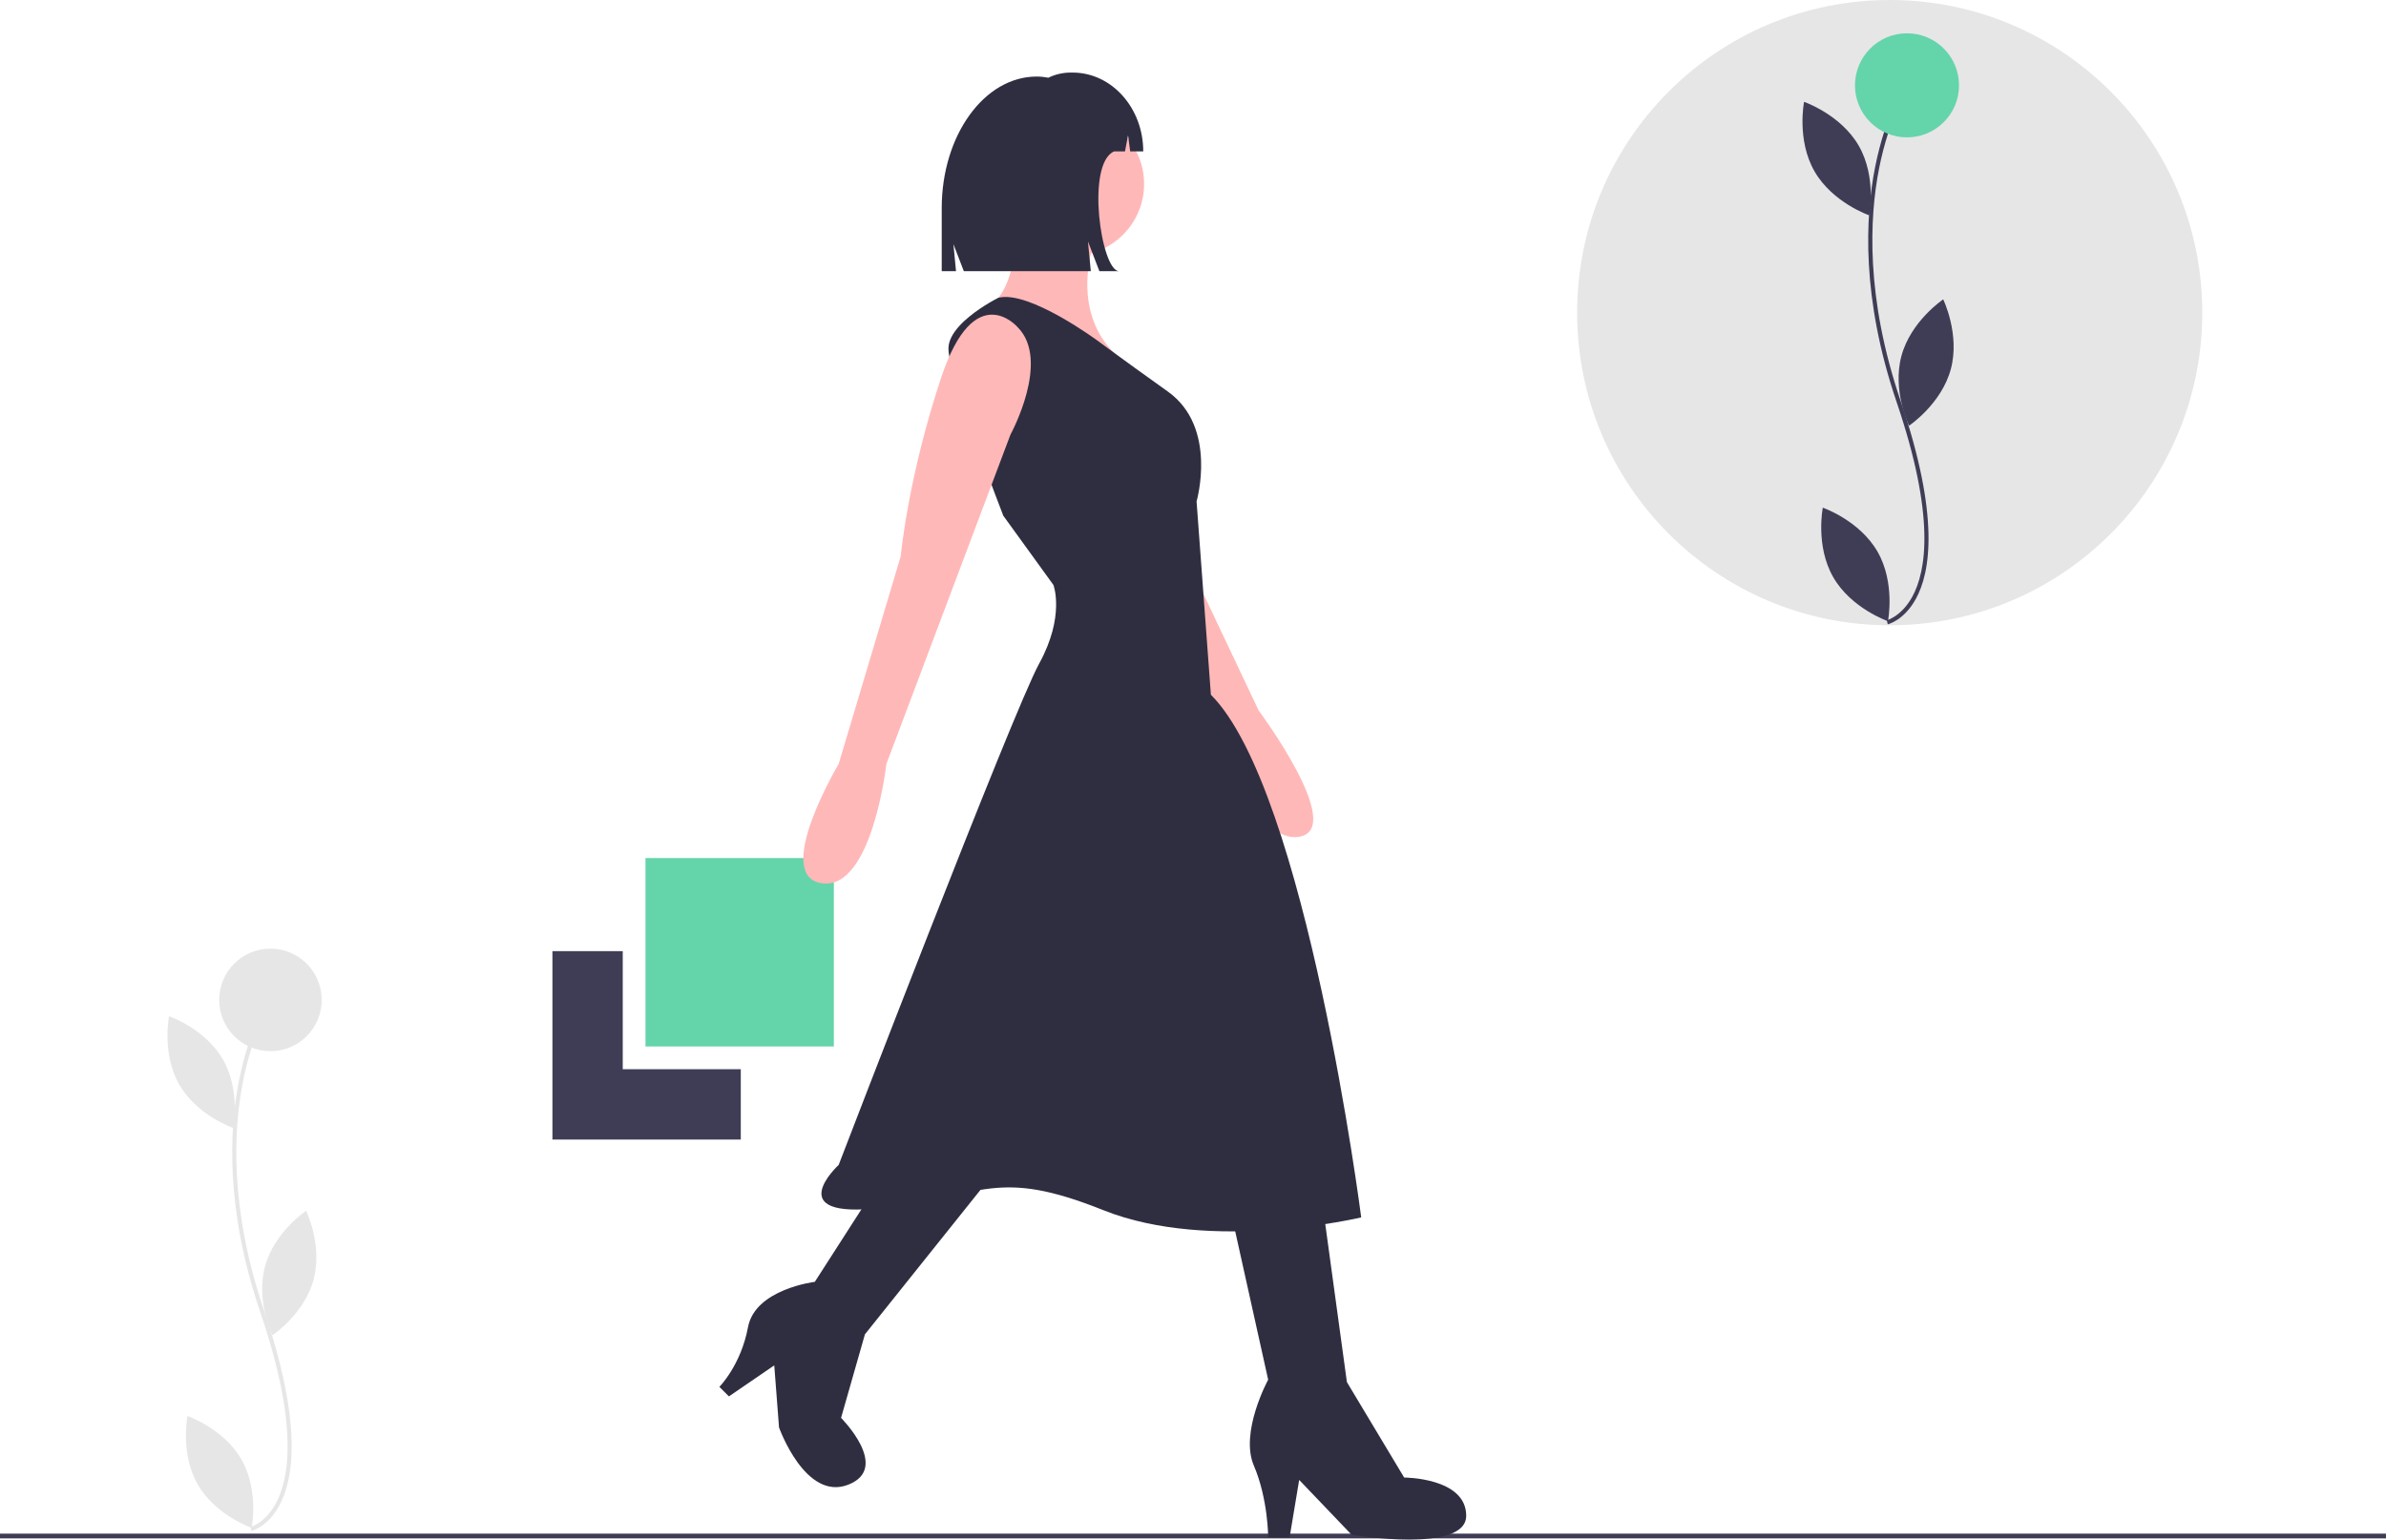 <svg width="361" height="233" viewBox="0 0 361 233" fill="none" xmlns="http://www.w3.org/2000/svg">
<g clip-path="url(#clip0_496_509)">
<path d="M94.221 161.813V143.944H83.582V172.458H112.08V161.813H94.221Z" fill="#3F3D56"/>
<path d="M126.16 129.857H97.661V158.371H126.16V129.857Z" fill="#64D4AB"/>
<path d="M285.912 94.631C312.03 94.631 333.203 73.448 333.203 47.316C333.203 21.184 312.03 0 285.912 0C259.794 0 238.621 21.184 238.621 47.316C238.621 73.448 259.794 94.631 285.912 94.631Z" fill="#E6E6E6"/>
<path d="M295.154 55.877C293.726 61.158 288.836 64.428 288.836 64.428C288.836 64.428 286.26 59.137 287.688 53.857C289.116 48.576 294.006 45.306 294.006 45.306C294.006 45.306 296.581 50.597 295.154 55.877Z" fill="#3F3D56"/>
<path d="M284.071 83.493C286.794 88.237 285.647 94.009 285.647 94.009C285.647 94.009 280.087 92.089 277.364 87.346C274.642 82.602 275.789 76.83 275.789 76.83C275.789 76.83 281.349 78.749 284.071 83.493Z" fill="#3F3D56"/>
<path d="M281.238 22.074C283.96 26.818 282.813 32.59 282.813 32.59C282.813 32.59 277.253 30.671 274.531 25.927C271.808 21.183 272.955 15.411 272.955 15.411C272.955 15.411 278.515 17.33 281.238 22.074Z" fill="#3F3D56"/>
<path d="M285.615 94.481L285.472 93.868L285.544 94.175L285.471 93.868C285.493 93.863 287.679 93.305 289.32 90.321C291.479 86.395 292.823 78.102 286.971 60.89C281.582 45.042 282.215 32.806 283.694 25.333C285.301 17.215 288.147 12.917 288.267 12.738L288.789 13.089C288.761 13.132 285.883 17.486 284.304 25.493C282.847 32.885 282.23 44.99 287.567 60.687C293.506 78.155 292.088 86.628 289.852 90.66C288.069 93.875 285.715 94.458 285.615 94.481Z" fill="#3F3D56"/>
<path d="M288.528 20.788C292.874 20.788 296.398 17.262 296.398 12.914C296.398 8.565 292.874 5.04 288.528 5.04C284.181 5.04 280.658 8.565 280.658 12.914C280.658 17.262 284.181 20.788 288.528 20.788Z" fill="#64D4AB"/>
<path d="M47.445 193.655C46.038 198.858 41.221 202.08 41.221 202.08C41.221 202.08 38.683 196.867 40.09 191.665C41.496 186.462 46.314 183.24 46.314 183.24C46.314 183.24 48.852 188.453 47.445 193.655Z" fill="#E6E6E6"/>
<path d="M36.526 220.862C39.209 225.536 38.079 231.223 38.079 231.223C38.079 231.223 32.6 229.332 29.918 224.658C27.236 219.985 28.366 214.298 28.366 214.298C28.366 214.298 33.844 216.189 36.526 220.862Z" fill="#E6E6E6"/>
<path d="M33.735 160.351C36.417 165.025 35.287 170.712 35.287 170.712C35.287 170.712 29.809 168.821 27.127 164.147C24.445 159.473 25.575 153.787 25.575 153.787C25.575 153.787 31.053 155.677 33.735 160.351Z" fill="#E6E6E6"/>
<path d="M38.047 231.689L37.906 231.085L37.977 231.387L37.905 231.085C37.926 231.08 40.081 230.53 41.697 227.59C43.824 223.722 45.149 215.551 39.383 198.594C34.074 182.98 34.697 170.925 36.154 163.562C37.738 155.564 40.541 151.329 40.66 151.153L41.174 151.499C41.146 151.542 38.311 155.831 36.756 163.72C35.32 171.002 34.712 182.929 39.97 198.394C45.822 215.604 44.424 223.951 42.221 227.924C40.465 231.092 38.145 231.666 38.047 231.689Z" fill="#E6E6E6"/>
<path d="M40.917 159.084C45.2 159.084 48.671 155.611 48.671 151.326C48.671 147.042 45.2 143.568 40.917 143.568C36.635 143.568 33.164 147.042 33.164 151.326C33.164 155.611 36.635 159.084 40.917 159.084Z" fill="#E6E6E6"/>
<path d="M361 232.097H0V232.82H361V232.097Z" fill="#3F3D56"/>
<path d="M172.556 67.383L177.535 80.284L190.431 107.519C190.431 107.519 203.643 125.279 196.649 126.615C189.656 127.952 185.113 110.605 185.113 110.605L167.093 82.69L172.556 67.383Z" fill="#FFB8B8"/>
<path d="M162.269 38.681C168.251 38.681 173.099 33.829 173.099 27.845C173.099 21.861 168.251 17.009 162.269 17.009C156.288 17.009 151.439 21.861 151.439 27.845C151.439 33.829 156.288 38.681 162.269 38.681Z" fill="#FFB8B8"/>
<path d="M153.966 31.818C153.966 31.818 154.327 43.737 149.634 46.265C149.634 46.265 159.381 45.904 164.435 53.85H169.128C169.128 53.85 161.908 48.794 165.518 36.513L153.966 31.818Z" fill="#FFB8B8"/>
<path d="M205.95 184.24C205.95 184.24 183.207 189.658 166.962 183.156C150.717 176.655 148.912 180.989 133.389 182.795C117.866 184.601 126.891 176.294 126.891 176.294C126.891 176.294 153.244 107.668 157.215 100.444C161.186 93.22 159.381 88.525 159.381 88.525L151.8 78.05C151.8 78.05 150.024 73.488 148.111 68.19C145.894 62.042 143.497 54.902 143.497 52.767C143.497 50.427 146.118 48.169 148.273 46.714C149.164 46.108 150.091 45.558 151.05 45.066C155.71 43.867 166.24 51.684 166.24 51.684C166.24 51.684 169.128 53.851 176.709 59.269C184.29 64.686 181.041 75.883 181.041 75.883L183.207 105.139C197.647 119.587 205.95 184.24 205.95 184.24Z" fill="#2F2E41"/>
<path d="M153.966 49.516C153.966 49.516 147.468 41.931 142.414 57.101C137.36 72.271 136.277 84.191 136.277 84.191L126.891 115.614C126.891 115.614 116.783 132.59 124.364 133.673C131.945 134.757 134.111 115.614 134.111 115.614L152.883 65.77C152.883 65.77 159.02 54.573 153.966 49.516Z" fill="#FFB8B8"/>
<path d="M133.028 178.822L123.281 193.992C123.281 193.992 114.256 195.075 113.173 200.854C112.09 206.633 108.841 209.884 108.841 209.884L110.285 211.329L117.144 206.633L117.866 216.024C117.866 216.024 121.837 227.221 128.335 224.693C134.833 222.165 127.252 214.58 127.252 214.58L130.862 201.938L151.078 176.655L133.028 178.822Z" fill="#2F2E41"/>
<path d="M186.096 182.795L191.872 208.801C191.872 208.801 187.54 216.747 189.706 221.803C191.872 226.86 191.872 232.639 191.872 232.639H195.121L196.565 223.97L204.507 232.278C204.507 232.278 221.835 235.167 221.835 229.388C221.835 223.609 212.449 223.609 212.449 223.609L203.785 209.162L200.175 182.795H186.096Z" fill="#2F2E41"/>
<path d="M156.844 11.585C157.437 11.586 158.029 11.645 158.61 11.76C159.661 11.25 160.814 10.984 161.982 10.983H162.288C168.189 10.983 172.972 16.325 172.972 22.915L170.995 22.915L170.675 20.483L170.207 22.915H168.56C164.263 24.775 166.585 41.035 169.325 41.037H166.336L164.606 36.537L165.038 41.037H145.825L144.251 36.946L144.645 41.037H142.481V31.501C142.481 20.502 148.912 11.585 156.844 11.585Z" fill="#2F2E41"/>
</g>
<defs>
<clipPath id="clip0_496_509">
<rect width="361" height="233" fill="white"/>
</clipPath>
</defs>
</svg>
